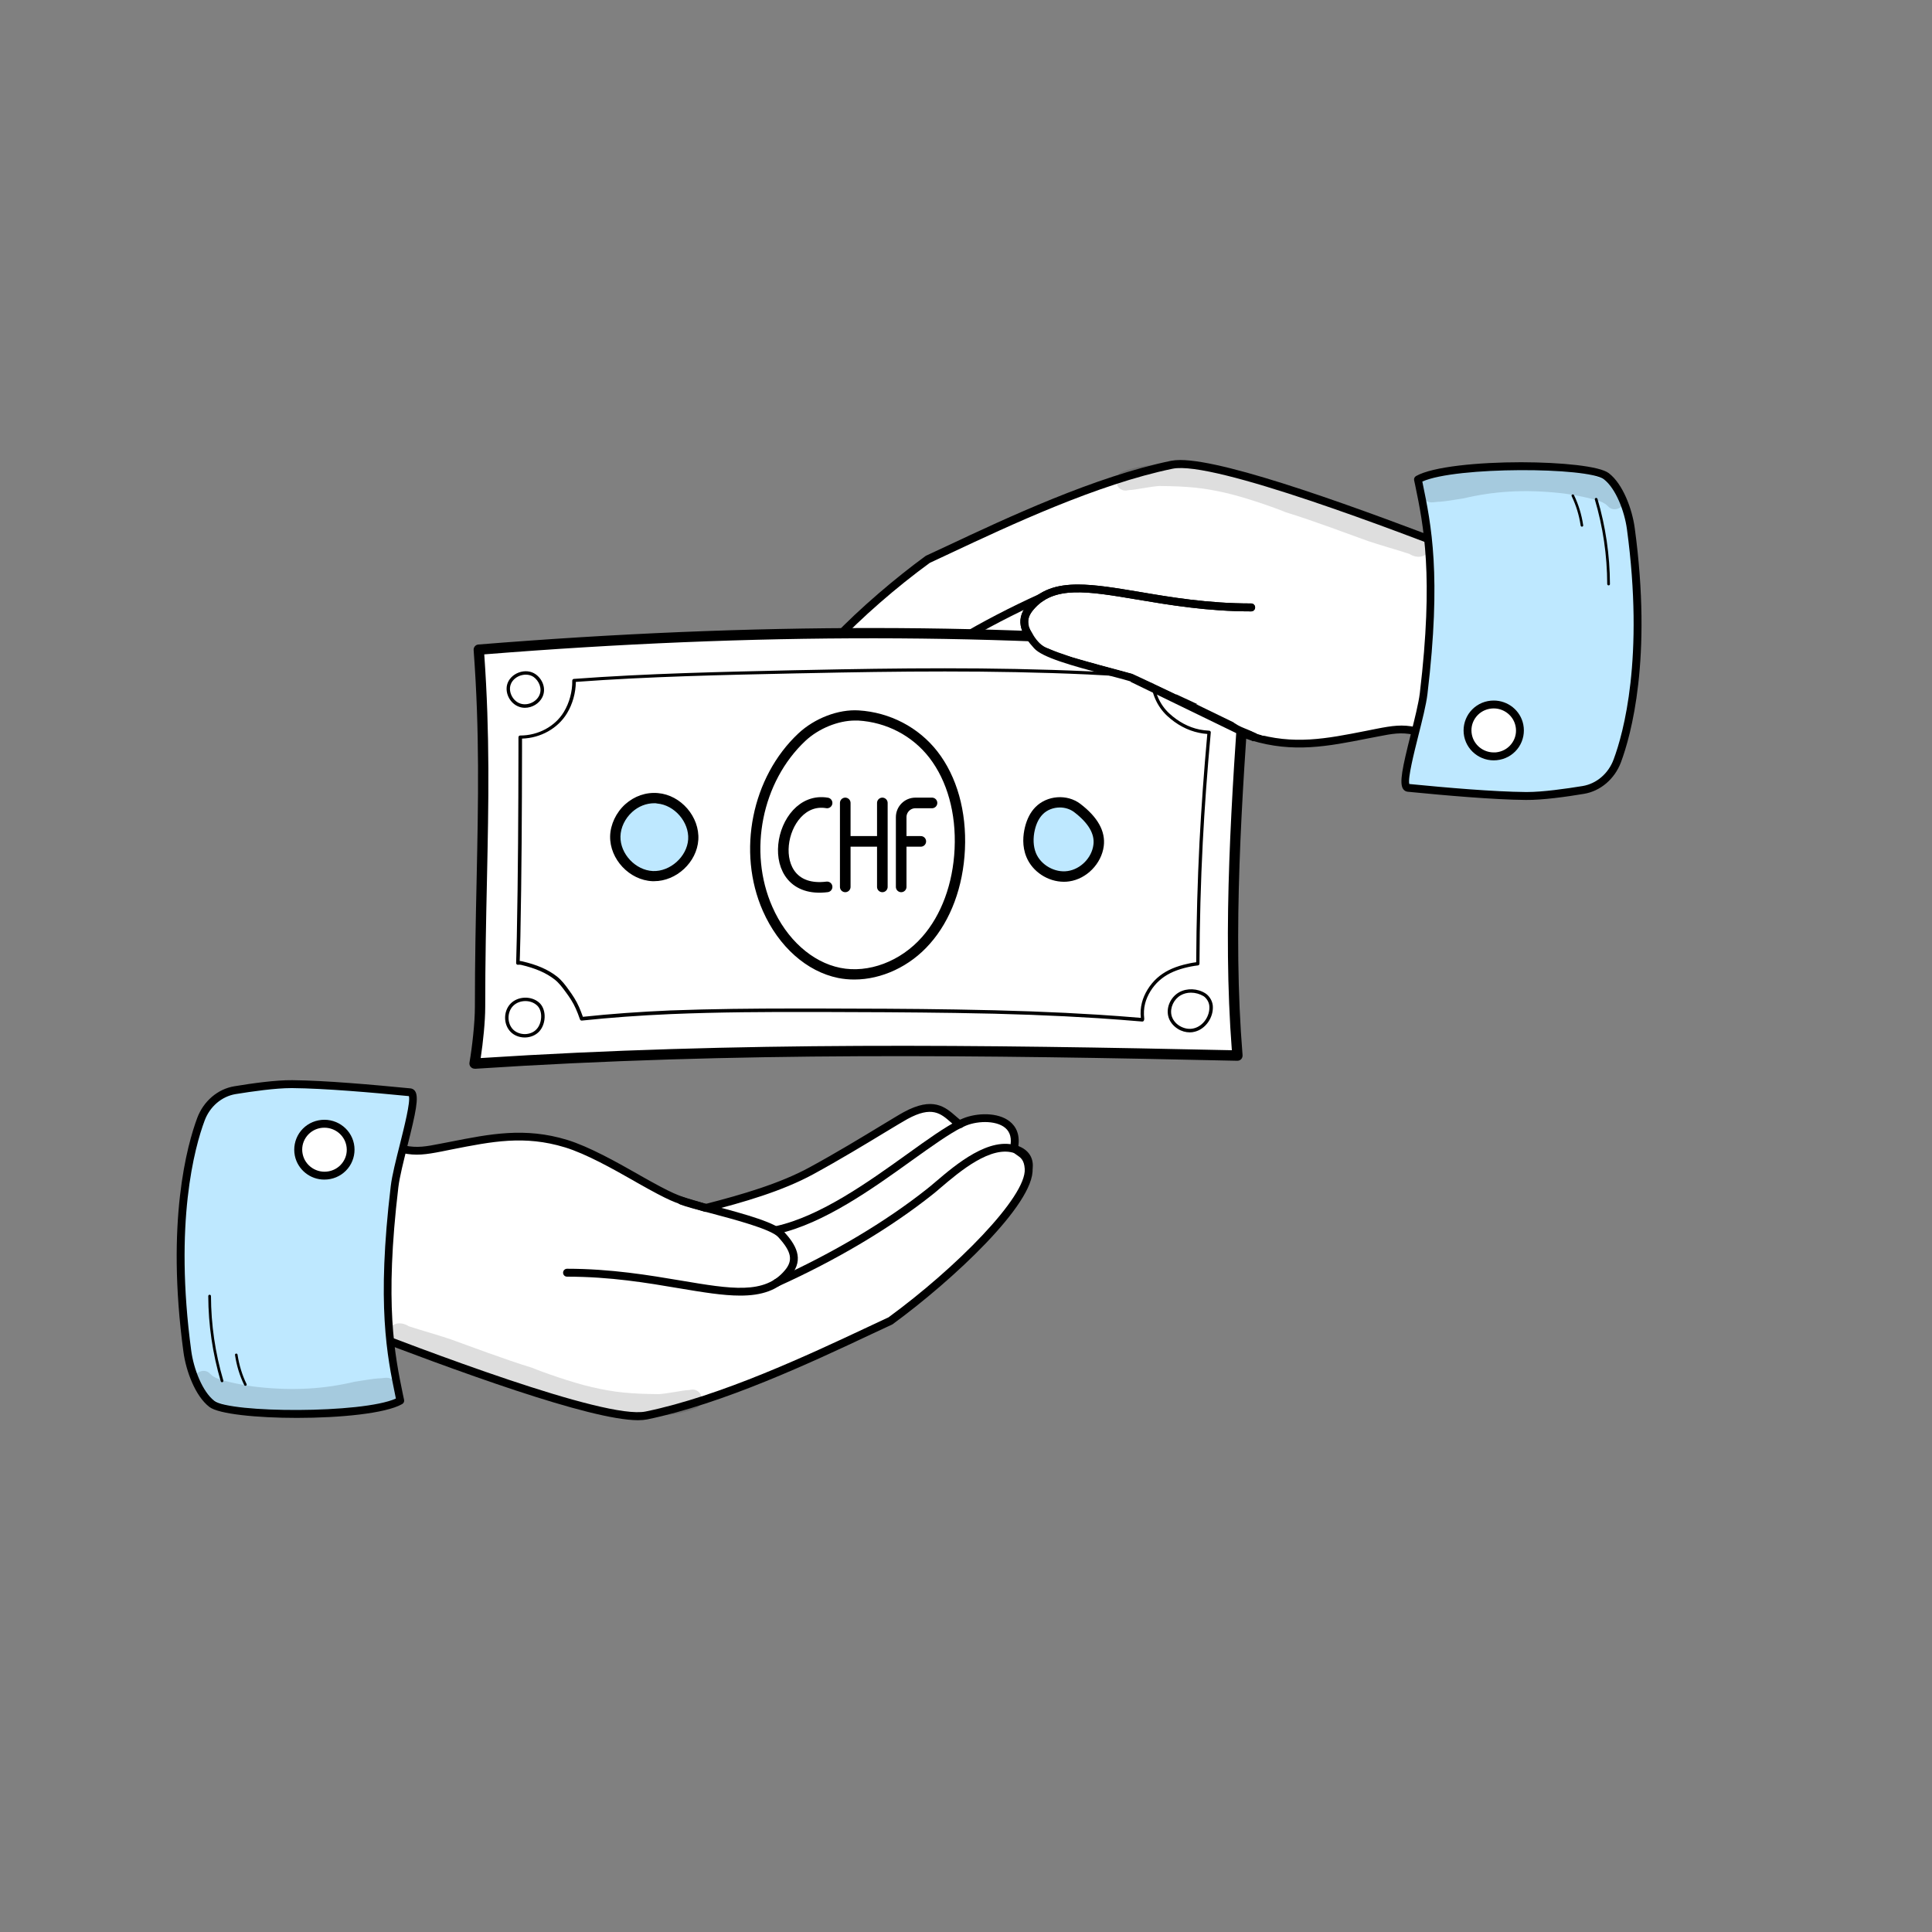 <?xml version="1.0" encoding="utf-8"?>
<!-- Generator: Adobe Illustrator 25.0.0, SVG Export Plug-In . SVG Version: 6.00 Build 0)  -->
<svg version="1.1" id="Layer_1" xmlns="http://www.w3.org/2000/svg" xmlns:xlink="http://www.w3.org/1999/xlink" x="0px" y="0px"
	 viewBox="0 0 200 200" style="enable-background:new 0 0 200 200;" xml:space="preserve">
<rect x="0" y="0" width="200" height="200" fill="#808080" stroke="none"/>
<style type="text/css">
	.st0{fill:#BEE8FF;}
	.st1{fill:#1A1A1A;}
	.st2{fill:none;stroke:#1A1A1A;stroke-width:2;stroke-miterlimit:10;}
	.st3{fill:none;stroke:#1A1A1A;stroke-width:4;stroke-miterlimit:10;}
	.st4{fill:#FFFFFF;}
	.st5{fill:#1C1C1B;}
	.st6{opacity:0.129;}
	.st7{fill:none;stroke:#000000;stroke-width:1.099;stroke-linecap:round;}
	.st8{fill:none;stroke:#000000;stroke-width:0.883;stroke-miterlimit:10;}
</style>
<g>
	<g>
		<g>
			<g>
				<path d="M107.57,58.89c-0.57,0-1.15,0.02-1.72,0.08c-1.86,0.18-3.14,0.72-3.92,1.65c-1.37,1.65-0.75,4.04,0.54,5.45
					c0.85,0.93,3.77,1.76,7.49,2.74c1.31,0.34,2.43,0.64,2.97,0.85c0.21,0.08,0.45-0.02,0.53-0.23c0.08-0.21-0.02-0.45-0.23-0.53
					c-0.58-0.23-1.73-0.53-3.06-0.88c-2.52-0.67-6.34-1.67-7.1-2.5c-1.07-1.17-1.56-3.13-0.52-4.38c0.63-0.76,1.74-1.21,3.37-1.36
					c3.44-0.33,6.92,0.47,10.29,1.24c0.65,0.15,1.3,0.3,1.96,0.44c3.95,0.86,8.53,1.51,12.58-0.18c0.21-0.09,0.31-0.33,0.22-0.53
					c-0.09-0.21-0.32-0.31-0.53-0.22c-3.84,1.61-8.27,0.97-12.1,0.14c-0.65-0.14-1.3-0.29-1.95-0.44
					C113.52,59.57,110.56,58.89,107.57,58.89z"/>
			</g>
			<g>
				<path d="M101.46,63.11c-0.03,0-0.06,0-0.09,0.01c-0.71,0.15-1.27,0.25-1.76,0.34c-2.72,0.47-2.8,0.57-7.09,5.71
					c-0.73,0.87-1.58,1.89-2.59,3.09c-2.29,2.7-5.41,3.61-6.99,2.9c-0.43-0.19-0.92-0.6-0.8-1.44c0.03-0.22-0.12-0.43-0.35-0.46
					c-0.22-0.03-0.43,0.12-0.46,0.35c-0.15,1.03,0.32,1.87,1.28,2.3c1.89,0.85,5.38-0.08,7.95-3.12c1.01-1.2,1.87-2.22,2.6-3.09
					c4.19-5.01,4.19-5.01,6.61-5.43c0.48-0.08,1.07-0.19,1.79-0.34c0.22-0.05,0.36-0.26,0.31-0.48
					C101.82,63.24,101.65,63.11,101.46,63.11z"/>
			</g>
			<g>
				<path d="M106.05,66.89c-0.07,0-0.14,0.02-0.2,0.05c-1.16,0.66-2.56,1.11-4.05,1.58c-2.56,0.81-5.47,1.73-7.69,4.02
					c-0.65,0.68-1.12,1.27-1.57,1.84c-0.93,1.17-1.73,2.19-3.88,3.52c-0.19,0.12-0.25,0.37-0.13,0.56c0.12,0.19,0.37,0.25,0.56,0.13
					c2.27-1.41,3.16-2.52,4.09-3.71c0.44-0.55,0.89-1.13,1.51-1.77c2.08-2.15,4.76-3,7.35-3.81c1.53-0.48,2.98-0.94,4.21-1.64
					c0.2-0.11,0.26-0.36,0.15-0.56C106.33,66.96,106.19,66.89,106.05,66.89z"/>
			</g>
		</g>
		<g>
			<path class="st4" d="M165.54,79.19c-4.97-0.6-8.78,1.46-13.13-0.89c-5.89-3.18-6.86-3.03-9.83-2.46
				c-4.65,0.9-8.33,1.82-12.96,0.42c-2.39-0.72-5.41-2.47-7.56-3.69c-4.3-2.43-4.03-2.03-6.89-2.97c-3.55,0.91-7.68,2.06-10.97,3.86
				c-4.24,2.31-8.49,5.03-9.74,5.71c-3.32,1.81-4.21,0.12-5.6-0.93c-1.75,1.08-6.07,1.11-5.69-2.08c0.12-0.96-1.33-0.53-1.46-2.5
				c-0.22-3.3,7.79-11,14.32-15.76c6.17-2.86,16.45-7.98,25.27-9.79c4.08-0.84,20.79,5.46,30.94,9.36c5.95,2.29,8.13-0.72,14.1,1.82
				C168.49,61.23,170.43,79.78,165.54,79.19z"/>
			<path d="M152.41,57.1c2.82,1.09,4.72,0.95,6.73,0.8c2.09-0.15,4.24-0.31,7.38,1.02c0.04,0.02,0.08,0.04,0.11,0.07
				c1.86,1.69,3.49,14.26,1.39,18.83c-0.75,1.63-1.79,1.86-2.53,1.77l0,0c-1.86-0.23-3.56-0.07-5.21,0.08
				c-2.71,0.25-5.27,0.49-8.06-1.02c-5.82-3.14-6.69-2.97-9.56-2.41c-0.35,0.07-0.7,0.14-1.04,0.2c-4.15,0.82-7.74,1.53-12.11,0.2
				c-2.29-0.7-5.16-2.32-7.26-3.51l-0.38-0.22c-3.33-1.88-3.87-2.04-5.31-2.47c-0.39-0.11-0.82-0.24-1.39-0.43
				c-3.76,0.97-7.66,2.1-10.76,3.79c-2.74,1.49-5.44,3.13-7.42,4.33c-1.05,0.63-1.87,1.14-2.32,1.38c-3.03,1.65-4.3,0.54-5.42-0.44
				c-0.14-0.12-0.27-0.24-0.41-0.35c-1.34,0.68-3.58,0.85-4.92-0.01c-0.61-0.39-1.3-1.16-1.13-2.61c0.02-0.14,0.01-0.17-0.3-0.38
				c-0.43-0.29-1.07-0.72-1.16-2.05c-0.24-3.65,8.33-11.62,14.48-16.11c0.02-0.02,0.04-0.03,0.07-0.04
				c0.69-0.32,1.43-0.67,2.21-1.03c6.08-2.86,15.27-7.17,23.15-8.79c0.27-0.05,0.58-0.08,0.94-0.08
				C127.16,47.63,140.8,52.63,152.41,57.1z M82.14,73.64c0.06,0.93,0.44,1.18,0.8,1.42c0.31,0.21,0.74,0.49,0.66,1.15
				c-0.1,0.82,0.16,1.44,0.76,1.82c1.13,0.72,3.24,0.52,4.31-0.14c0.14-0.09,0.32-0.08,0.46,0.02c0.23,0.18,0.45,0.37,0.66,0.55
				c1.05,0.92,1.96,1.72,4.49,0.34c0.43-0.24,1.25-0.73,2.29-1.36c1.98-1.2,4.7-2.85,7.45-4.35c3.21-1.75,7.21-2.91,11.06-3.89
				c0.08-0.02,0.15-0.02,0.23,0.01c0.61,0.2,1.08,0.34,1.48,0.46c1.5,0.45,2.07,0.61,5.48,2.54l0.38,0.22
				c2.06,1.17,4.89,2.77,7.1,3.44c4.18,1.27,7.5,0.61,11.71-0.22c0.34-0.07,0.69-0.14,1.05-0.21c3.19-0.62,4.26-0.65,10.1,2.5
				c2.58,1.39,4.91,1.17,7.6,0.93c1.69-0.16,3.44-0.32,5.38-0.08l0,0c0.26,0.03,1.04,0.13,1.69-1.3c2.01-4.39,0.25-16.35-1.15-17.84
				c-2.92-1.23-4.87-1.08-6.93-0.93c-2.01,0.15-4.09,0.3-7.08-0.85c-7.25-2.79-26.51-10.21-30.72-9.35
				c-7.79,1.6-16.92,5.89-22.97,8.73c-0.77,0.36-1.5,0.7-2.18,1.02C89.28,63.35,81.95,70.74,82.14,73.64z M165.55,79.19
				L165.55,79.19L165.55,79.19z"/>
		</g>
		<g>
			<path d="M111.59,60.51c-2.19,0-3.94,0.52-5.26,2.11c-1.42,1.71-0.43,3.23,0.73,4.5c0.85,0.93,3.77,1.76,7.49,2.74
				c1.31,0.34,2.43,0.64,2.97,0.85c0.21,0.08,0.45-0.02,0.53-0.23c0.08-0.21-0.02-0.45-0.23-0.53c-0.58-0.23-1.73-0.53-3.06-0.88
				c-2.52-0.67-6.34-1.67-7.1-2.5c-1.37-1.5-1.56-2.4-0.7-3.43c2.11-2.54,5.56-1.95,10.79-1.07c3.21,0.54,7.21,1.22,11.77,1.22
				c0.22,0,0.41-0.18,0.41-0.41c0-0.22-0.18-0.41-0.41-0.41c-4.5,0-8.29-0.64-11.64-1.21C115.48,60.86,113.39,60.51,111.59,60.51z"
				/>
		</g>
		<g>
			<path class="st0" d="M145.75,81.56c3.5,0.34,8.68,0.81,12.21,0.84c1.68,0.01,4.13-0.33,5.93-0.63c1.58-0.26,2.93-1.4,3.53-3.01
				c1.44-3.87,3.06-11.78,1.4-24.03c-0.23-1.73-1.1-4.32-2.54-5.43c-1.83-1.4-16.36-1.45-19.51,0.33c0.86,4.2,2.12,9.41,0.59,22.16
				C147.02,74.71,144.67,81.45,145.75,81.56z"/>
			<path d="M166.54,48.98c1.48,1.13,2.43,3.75,2.69,5.7c1.83,13.5-0.39,21.44-1.43,24.23c-0.65,1.73-2.12,2.99-3.84,3.27
				c-1.79,0.3-4.29,0.65-6,0.63c-3.42-0.03-8.34-0.47-12.24-0.85l0,0c-0.19-0.02-0.35-0.12-0.46-0.27c-0.43-0.61-0.09-2.21,0.79-5.7
				c0.39-1.56,0.8-3.18,0.93-4.24c1.45-12.18,0.38-17.36-0.48-21.52l-0.11-0.51c-0.04-0.17,0.04-0.35,0.2-0.44
				c1.72-0.98,6.45-1.43,10.89-1.43C161.65,47.86,165.59,48.25,166.54,48.98z M147.28,50.06c0.87,4.22,1.96,9.47,0.49,21.78
				c-0.13,1.11-0.55,2.75-0.95,4.34c-0.44,1.76-1.1,4.38-0.93,4.98c3.87,0.38,8.71,0.8,12.07,0.83c0.03,0,0.06,0,0.1,0
				c1.66,0,4.04-0.34,5.77-0.62c1.44-0.24,2.67-1.29,3.21-2.75c1.02-2.73,3.18-10.51,1.38-23.84c-0.25-1.85-1.15-4.21-2.38-5.16
				c-1.65-1.27-15.31-1.34-18.8,0.23L147.28,50.06z M145.8,81.15C145.79,81.15,145.79,81.15,145.8,81.15L145.8,81.15
				C145.79,81.15,145.8,81.15,145.8,81.15z"/>
		</g>
		<g>
			<path class="st4" d="M155.17,78.25c-1.47,0.29-2.9-0.65-3.2-2.11c-0.3-1.46,0.66-2.87,2.13-3.17c1.47-0.29,2.9,0.65,3.2,2.11
				C157.59,76.54,156.64,77.96,155.17,78.25z"/>
			<path d="M157.69,75c0.16,0.81,0,1.63-0.45,2.32c-0.46,0.69-1.17,1.17-1.99,1.33c0,0,0,0,0,0c-1.69,0.34-3.34-0.75-3.68-2.42
				c-0.16-0.81,0-1.63,0.45-2.32c0.46-0.69,1.17-1.17,1.99-1.33c0.21-0.04,0.41-0.06,0.62-0.06C156.09,72.52,157.39,73.53,157.69,75
				z M155.09,77.85L155.09,77.85c0.61-0.12,1.13-0.47,1.47-0.98c0.34-0.51,0.45-1.11,0.33-1.7c-0.25-1.23-1.47-2.04-2.72-1.79
				c-0.61,0.12-1.13,0.47-1.47,0.98c-0.34,0.51-0.45,1.11-0.33,1.7c0.22,1.08,1.19,1.83,2.26,1.83
				C154.78,77.9,154.94,77.88,155.09,77.85z"/>
		</g>
		<g>
			<path d="M165.23,51.54c-0.01,0-0.03,0-0.04,0.01c-0.07,0.02-0.11,0.1-0.09,0.17c0.84,2.83,1.27,5.77,1.28,8.74
				c0,0.07,0.06,0.14,0.14,0.14c0,0,0,0,0,0c0.08,0,0.14-0.06,0.14-0.14c-0.01-3-0.45-5.96-1.29-8.82
				C165.34,51.58,165.29,51.54,165.23,51.54z"/>
		</g>
		<g>
			<path d="M162.82,51.18c-0.02,0-0.04,0-0.06,0.01c-0.07,0.03-0.1,0.11-0.06,0.18c0.46,0.95,0.77,1.97,0.93,3.04
				c0.01,0.07,0.08,0.12,0.15,0.11c0.07-0.01,0.13-0.08,0.11-0.15c-0.16-1.09-0.48-2.14-0.95-3.11
				C162.92,51.2,162.87,51.18,162.82,51.18z"/>
		</g>
		<g>
			<path d="M107.82,61.43c-0.06,0-0.11,0.01-0.17,0.04c-6.06,2.74-11.58,6.02-15.96,9.5c-0.24,0.19-0.53,0.43-0.85,0.71
				c-1.96,1.67-5.25,4.46-7.69,3.56c-0.21-0.08-0.45,0.03-0.52,0.24c-0.08,0.21,0.03,0.45,0.24,0.52c2.89,1.06,6.4-1.92,8.5-3.71
				c0.32-0.27,0.6-0.51,0.83-0.69c4.33-3.44,9.79-6.69,15.79-9.4c0.21-0.09,0.3-0.33,0.2-0.54
				C108.12,61.52,107.97,61.43,107.82,61.43z"/>
		</g>
		<g>
			<path d="M107.82,66.9c-0.03,0-0.06,0-0.09,0.01c-4.8,1.07-9.84,4.68-13.89,7.59c-2.07,1.48-3.86,2.76-5.25,3.46
				c-0.2,0.1-0.28,0.34-0.18,0.55c0.1,0.2,0.35,0.28,0.55,0.18c1.45-0.72,3.26-2.02,5.36-3.53c3.99-2.86,8.95-6.42,13.59-7.45
				c0.22-0.05,0.36-0.27,0.31-0.49C108.17,67.02,108,66.9,107.82,66.9z"/>
		</g>
		<g class="st6">
			<path d="M166.47,52.42c-0.07-0.06-0.19-0.17-0.27-0.24c-0.1-0.06-0.22-0.13-0.3-0.17c-0.18-0.08-0.24-0.12,0.04,0.02
				c-0.81-0.42-3.44-0.89-4.37-0.98c-3.83-0.42-7.01-0.18-10.05,0.54c-1.36,0.22-1.86,0.3-2.47,0.35c-0.44-0.01-0.92,0.18-1.33-0.05
				c-1.16-0.45-1.04-2.33,0.16-2.64c2.42-0.56,2.99-0.46,5.27-0.73c3.15-0.34,6.35-0.39,9.49,0.16c1.95,0.28,4.22,1.14,4.66,1.78
				c0.39,0.31,0.89,0.64,0.87,1.22C168.19,52.58,167.06,53.07,166.47,52.42z"/>
		</g>
		<g>
			<g class="st6">
				<path d="M116.94,50.74c-0.01,0-0.02,0-0.03,0C116.92,50.74,116.93,50.74,116.94,50.74C116.94,50.74,116.94,50.74,116.94,50.74z"
					/>
			</g>
			<g class="st6">
				<path d="M146.53,55.06c-0.02,0-0.03,0-0.05-0.01c0-0.03-0.55-0.19-0.74-0.27c-2.27-0.88-4.57-1.64-6.89-2.37
					c-1.88-0.63-4.72-1.67-5.67-1.86c-3.23-1.02-6.46-2.14-9.84-2.41c0.1,0.01,0.2,0.03,0.29,0.04c-1.18-0.2-2.38-0.19-3.57-0.11
					c-1.3,0.05-2.57,0.29-3.8,0.74c-0.8,0.2-0.95,1.43-0.23,1.84c0.22,0.14,0.49,0.17,0.74,0.1c0.06-0.01,0.11-0.02,0.14-0.02
					c-0.03,0-0.07,0.01-0.13,0.02c0.05,0,0.1-0.01,0.15-0.02c0,0,0,0,0.01,0c0.06-0.01,0.08-0.01,0.01,0
					c0.48-0.01,2.24-0.38,3.08-0.42c2.85,0.03,4.54,0.17,6.92,0.73c2,0.45,5.25,1.6,6.18,2c2.89,0.88,6.61,2.3,8.49,2.97
					c1.41,0.47,2.84,0.86,4.25,1.32c0.01,0,0.02,0.01,0.02,0.01c0.01,0,0.02,0.01,0.03,0.01c0.63,0.42,1.59,0.43,1.99-0.32
					C148.44,55.94,147.56,55.07,146.53,55.06z"/>
			</g>
		</g>
	</g>
	<g id="Group_287_1_" transform="translate(5.52 6.935)">
		<path id="Path_402_1_" d="M47.91,103.25c-0.17,0-0.31-0.13-0.31-0.3l-0.21-5.47c-0.01-0.17,0.13-0.32,0.3-0.32
			c0.17-0.01,0.32,0.13,0.32,0.3l0.21,5.47c0.01,0.17-0.13,0.32-0.3,0.32c0,0,0,0,0,0H47.91z"/>
	</g>
	<g id="Group_290_1_" transform="translate(8.054 6.876)">
		<path id="Path_405_1_" d="M50.81,101.02c-0.16,0-0.3-0.12-0.31-0.28l-0.32-3.31c-0.02-0.17,0.11-0.32,0.28-0.34
			c0.17-0.01,0.32,0.11,0.34,0.28l0.32,3.31c0.02,0.17-0.11,0.32-0.28,0.34H50.81z"/>
	</g>
	<g>
		<path class="st4" d="M128.1,109.27c-26.78-0.59-52.23-0.93-78.97,0.83c0.28-1.64,0.56-4.18,0.56-5.85
			c0-14.46,0.82-24.18-0.14-36.99c26.33-2.13,52.77-2.44,79.54,0.08C128.14,80.99,126.99,95.69,128.1,109.27z"/>
		<path d="M49.13,110.63c-0.15,0-0.29-0.06-0.4-0.18c-0.11-0.12-0.16-0.29-0.13-0.45c0.28-1.63,0.56-4.13,0.56-5.76
			c0-4.83,0.09-9.07,0.18-13.18c0.17-8.19,0.32-15.25-0.31-23.77c-0.02-0.29,0.2-0.55,0.49-0.57c28.48-2.3,54.53-2.28,79.64,0.08
			c0.29,0.03,0.5,0.28,0.48,0.57l-0.15,2.08c-0.94,13.24-1.91,26.93-0.86,39.78c0.01,0.15-0.04,0.3-0.14,0.41
			c-0.1,0.11-0.25,0.17-0.4,0.17c-26.17-0.58-51.9-0.95-78.92,0.83C49.15,110.63,49.14,110.63,49.13,110.63z M50.13,67.74
			c0.59,8.33,0.45,15.3,0.28,23.35c-0.09,4.1-0.18,8.34-0.18,13.16c0,1.48-0.22,3.64-0.47,5.28c26.62-1.72,51.98-1.37,77.76-0.81
			c-0.98-12.76-0.02-26.27,0.9-39.35l0.11-1.56C103.8,65.52,78.14,65.5,50.13,67.74z"/>
	</g>
	<g>
		<path class="st4" d="M118.37,103.85c0.23-0.92,0.82-1.84,1.53-2.47c0.77-0.68,1.67-1.07,2.65-1.33c0.46-0.12,0.95-0.22,1.44-0.27
			c0.02-4.19,0.13-8.38,0.35-12.56c0.2-3.8,0.48-7.6,0.83-11.39c-0.34-0.02-0.68-0.06-1.01-0.12c-1.21-0.25-2.32-0.88-3.22-1.72
			c-1.09-1.02-1.63-2.46-1.66-3.92c-2.22-0.17-4.44-0.3-6.66-0.4c-9.72-0.45-19.45-0.34-29.17-0.13
			c-8.02,0.17-16.03,0.32-24.02,0.92c0.02,1.18-0.33,2.4-0.9,3.34c-0.98,1.61-2.82,2.52-4.68,2.53c0,0.5,0,1.01,0,1.51
			c-0.01,6.39-0.04,12.77-0.17,19.16c-0.02,0.91-0.05,1.81-0.07,2.72c0.11-0.02,0.23-0.02,0.36,0.01c1.28,0.29,2.53,0.73,3.56,1.55
			c0.49,0.38,0.87,0.9,1.23,1.4c0.38,0.52,0.74,1.09,1.01,1.68c0.16,0.37,0.31,0.76,0.44,1.14c3.05-0.32,6.12-0.54,9.19-0.67
			c4.9-0.21,9.82-0.23,14.73-0.22c4.93,0.01,9.85,0.02,14.78,0.1c4.92,0.08,9.83,0.23,14.74,0.54c1.54,0.1,3.08,0.22,4.61,0.35
			c0.01-0.03,0.02-0.07,0.03-0.1C118.21,104.94,118.24,104.39,118.37,103.85z"/>
		<path d="M118.26,105.75c0,0-0.01,0-0.02,0c-1.58-0.14-3.13-0.25-4.61-0.35c-4.42-0.28-9.1-0.46-14.73-0.54
			c-4.73-0.07-9.54-0.09-14.19-0.1l-0.58,0c-4.7-0.01-9.74,0.01-14.72,0.22c-3.24,0.14-6.24,0.36-9.18,0.67
			c-0.08,0.01-0.16-0.04-0.19-0.12c-0.15-0.43-0.29-0.8-0.44-1.13c-0.27-0.62-0.67-1.21-0.99-1.64c-0.37-0.51-0.74-1.01-1.19-1.36
			c-0.88-0.69-1.99-1.17-3.49-1.52c-0.1-0.02-0.2-0.02-0.29-0.01c-0.05,0.01-0.11,0-0.15-0.04c-0.04-0.03-0.06-0.09-0.06-0.14
			l0.02-0.73c0.02-0.66,0.04-1.32,0.05-1.98c0.13-6.48,0.16-13.03,0.17-19.15c0-0.43,0-0.86,0-1.28l0-0.23
			c0-0.05,0.02-0.09,0.05-0.13c0.03-0.03,0.08-0.05,0.13-0.05c1.87,0,3.61-0.94,4.52-2.44c0.57-0.94,0.89-2.12,0.87-3.24
			c0-0.09,0.07-0.17,0.16-0.18c7.63-0.57,15.41-0.73,22.93-0.9l1.1-0.02c9.32-0.2,19.3-0.32,29.18,0.13
			c2.41,0.11,4.59,0.24,6.67,0.4c0.09,0.01,0.16,0.08,0.16,0.17c0.02,1.51,0.59,2.86,1.6,3.79c0.93,0.86,2.01,1.44,3.14,1.67
			c0.31,0.06,0.64,0.1,0.99,0.12c0.05,0,0.09,0.02,0.13,0.06c0.03,0.04,0.05,0.08,0.04,0.13c-0.37,4.02-0.64,7.74-0.83,11.38
			c-0.21,4.04-0.32,8.27-0.34,12.55c0,0.09-0.07,0.17-0.16,0.18c-0.45,0.05-0.92,0.14-1.42,0.27c-1.09,0.29-1.91,0.7-2.58,1.3
			c-0.7,0.62-1.25,1.51-1.47,2.38l0,0c-0.13,0.5-0.15,1.02-0.09,1.55c0,0.02,0,0.04,0,0.06l-0.02,0.1
			C118.41,105.69,118.34,105.75,118.26,105.75z M82.15,104.4c0.67,0,1.33,0,1.98,0l0.58,0c4.65,0.01,9.46,0.02,14.2,0.1
			c5.63,0.09,10.32,0.26,14.75,0.54c1.43,0.09,2.92,0.2,4.44,0.33c-0.06-0.54-0.02-1.07,0.11-1.57l0,0
			c0.23-0.93,0.83-1.89,1.58-2.56c0.71-0.63,1.58-1.07,2.73-1.37c0.46-0.12,0.9-0.21,1.31-0.26c0.02-4.24,0.14-8.41,0.34-12.41
			c0.19-3.59,0.45-7.26,0.81-11.22c-0.3-0.02-0.58-0.06-0.85-0.12c-1.19-0.24-2.33-0.85-3.31-1.76c-1.04-0.97-1.65-2.35-1.71-3.89
			c-2.02-0.15-4.15-0.28-6.5-0.39c-9.87-0.45-19.84-0.33-29.16-0.13l-1.1,0.02c-7.46,0.16-15.18,0.32-22.74,0.88
			c-0.01,1.13-0.34,2.31-0.92,3.26c-0.95,1.56-2.72,2.55-4.65,2.61l0,0.05c0,0.43,0,0.86,0,1.29c-0.01,6.12-0.04,12.68-0.17,19.16
			c-0.01,0.66-0.03,1.32-0.05,1.98l-0.02,0.54c0.07,0,0.15,0.01,0.22,0.03c1.56,0.35,2.72,0.86,3.64,1.58
			c0.49,0.39,0.88,0.9,1.26,1.44c0.33,0.45,0.74,1.06,1.02,1.71c0.13,0.31,0.27,0.64,0.4,1.02c2.9-0.31,5.87-0.52,9.06-0.66
			C73.69,104.44,78.02,104.4,82.15,104.4z"/>
	</g>
	<g>
		<path class="st4" d="M88.86,74.07c-2.02-0.12-4.34,0.83-5.84,2.24c-4.64,4.35-6.15,11.89-3.56,17.78
			c1.41,3.19,4.08,5.96,7.41,6.63c3.27,0.66,6.74-0.82,8.98-3.37c2.24-2.54,3.33-6.01,3.49-9.45c0.16-3.47-0.63-7.08-2.74-9.79
			C94.52,75.41,91.52,74.23,88.86,74.07z"/>
		<path d="M88.44,101.4c-0.56,0-1.12-0.05-1.67-0.16c-3.26-0.66-6.17-3.25-7.8-6.94c-2.7-6.13-1.15-13.86,3.68-18.38
			c1.68-1.57,4.13-2.51,6.24-2.38c3.23,0.2,6.2,1.75,8.15,4.25c2.02,2.6,3.03,6.2,2.85,10.14c-0.18,3.85-1.46,7.32-3.63,9.77
			C94.2,100.05,91.26,101.4,88.44,101.4z M88.51,74.59c-1.74,0-3.76,0.82-5.13,2.1c-4.51,4.23-5.96,11.45-3.43,17.18
			c1.48,3.37,4.11,5.73,7.03,6.32c2.92,0.59,6.25-0.66,8.48-3.2c2-2.27,3.19-5.51,3.36-9.12c0.17-3.68-0.76-7.03-2.62-9.44
			c-1.76-2.27-4.44-3.67-7.37-3.84l0,0C88.73,74.59,88.62,74.59,88.51,74.59z"/>
	</g>
	<g>
		<path class="st0" d="M68.07,82.63c2.08,0.17,3.82,2.2,3.69,4.28c-0.13,2.08-2.11,3.87-4.2,3.78c-2.08-0.09-3.91-2.03-3.87-4.12
			C63.73,84.48,65.65,82.42,68.07,82.63z"/>
		<path d="M67.71,91.22c-0.06,0-0.11,0-0.17,0c-2.38-0.1-4.43-2.28-4.38-4.66c0.03-1.2,0.61-2.44,1.56-3.3
			c0.95-0.85,2.15-1.27,3.39-1.16l0,0c2.38,0.2,4.33,2.46,4.18,4.84C72.14,89.26,70.02,91.22,67.71,91.22z M67.74,83.15
			c-0.84,0-1.65,0.32-2.3,0.91c-0.74,0.67-1.19,1.61-1.21,2.53c-0.04,1.8,1.56,3.5,3.36,3.58c1.79,0.07,3.53-1.49,3.65-3.28
			c0.11-1.79-1.42-3.56-3.21-3.71l0,0C67.93,83.15,67.83,83.15,67.74,83.15z"/>
	</g>
	<path class="st0" d="M111.5,83.64c-1.15-0.87-2.94-0.74-3.94,0.29c-0.49,0.5-0.78,1.16-0.95,1.84c-0.22,0.91-0.22,1.89,0.14,2.75
		c0.61,1.47,2.29,2.41,3.86,2.18c1.58-0.23,2.91-1.6,3.12-3.18C113.93,85.95,112.8,84.63,111.5,83.64z"/>
	<path d="M110.13,91.28c-1.64,0-3.24-1.03-3.87-2.55c-0.48-1.15-0.35-2.31-0.16-3.09c0.21-0.86,0.57-1.56,1.08-2.08
		c1.2-1.23,3.28-1.39,4.65-0.35l0,0c1.81,1.38,2.63,2.85,2.43,4.39c-0.24,1.81-1.77,3.38-3.57,3.64
		C110.5,91.27,110.31,91.28,110.13,91.28z M109.72,83.59c-0.66,0-1.32,0.24-1.78,0.71c-0.38,0.39-0.65,0.92-0.81,1.59
		c-0.21,0.87-0.17,1.73,0.11,2.42c0.51,1.24,1.96,2.06,3.29,1.86c1.34-0.2,2.49-1.37,2.66-2.72c0.15-1.13-0.53-2.27-2.02-3.4l0,0
		C110.76,83.75,110.24,83.59,109.72,83.59z"/>
	<g>
		<path d="M54.34,73.27c-0.2,0-0.4-0.03-0.59-0.1c-0.91-0.31-1.48-1.35-1.26-2.27c0.14-0.57,0.59-1.05,1.21-1.28
			c0.62-0.23,1.27-0.16,1.75,0.18l0,0c0.68,0.48,1.13,1.45,0.7,2.36C55.82,72.84,55.08,73.27,54.34,73.27z M54.43,69.84
			c-0.2,0-0.41,0.04-0.61,0.11c-0.51,0.19-0.88,0.58-0.99,1.03c-0.18,0.74,0.3,1.61,1.03,1.85c0.73,0.25,1.63-0.14,1.96-0.83
			c0.35-0.73-0.04-1.53-0.58-1.92C55.01,69.92,54.73,69.84,54.43,69.84z"/>
	</g>
	<g>
		<path d="M54.32,107.4c-0.56,0-1.09-0.21-1.45-0.57c-0.77-0.77-0.78-2.15-0.01-2.94c0.75-0.77,2.13-0.82,2.94-0.11l0,0
			c0.35,0.3,0.55,0.78,0.58,1.33c0.03,0.64-0.19,1.28-0.58,1.69c-0.36,0.37-0.88,0.59-1.45,0.6C54.34,107.4,54.33,107.4,54.32,107.4
			z M54.39,103.63c-0.48,0-0.95,0.17-1.28,0.51c-0.63,0.64-0.62,1.81,0.01,2.44c0.3,0.3,0.75,0.47,1.22,0.47
			c0.47-0.01,0.9-0.18,1.19-0.49c0.33-0.34,0.51-0.89,0.49-1.43c-0.02-0.46-0.18-0.84-0.46-1.08l0,0
			C55.24,103.77,54.82,103.63,54.39,103.63z"/>
	</g>
	<g>
		<path d="M123.83,72.9c-0.74,0-1.5-0.33-2-0.94c-0.38-0.46-0.54-0.98-0.42-1.44c0.11-0.43,0.44-0.76,0.69-1
			c0.29-0.28,0.65-0.63,1.09-0.82c0.87-0.38,2-0.04,2.52,0.76c0.31,0.47,0.4,1.1,0.25,1.73c-0.15,0.62-0.51,1.15-1,1.43
			C124.61,72.81,124.23,72.9,123.83,72.9z M123.96,68.89c-0.22,0-0.43,0.04-0.63,0.13c-0.36,0.16-0.64,0.42-0.98,0.75
			c-0.28,0.27-0.52,0.52-0.59,0.83c-0.12,0.49,0.21,0.95,0.35,1.13c0.65,0.79,1.85,1.04,2.67,0.57c0.4-0.23,0.71-0.67,0.83-1.2
			c0.13-0.53,0.05-1.06-0.2-1.45l0,0C125.1,69.17,124.53,68.89,123.96,68.89z"/>
	</g>
	<g>
		<path d="M123.17,106.87c-0.42,0-0.86-0.12-1.24-0.36c-0.51-0.32-0.88-0.8-1-1.34c-0.21-0.93,0.27-1.96,1.13-2.45
			c0.81-0.45,1.9-0.41,2.72,0.11l0,0c0.35,0.22,0.72,0.71,0.77,1.29c0.09,1.19-0.74,2.4-1.86,2.68
			C123.52,106.85,123.34,106.87,123.17,106.87z M123.29,102.76c-0.38,0-0.75,0.09-1.06,0.27c-0.72,0.41-1.13,1.29-0.96,2.06
			c0.1,0.44,0.41,0.85,0.84,1.11c0.46,0.28,1.01,0.38,1.49,0.25c0.96-0.24,1.67-1.28,1.59-2.31c-0.04-0.46-0.33-0.84-0.6-1.02
			C124.2,102.89,123.74,102.76,123.29,102.76z"/>
	</g>
	<path class="st7" d="M85.62,83.12c-5.07-0.87-6.95,9.56,0,8.69 M87.5,83.12v3.98 M87.5,91.81V87.1 M91.34,83.12v3.98 M91.34,91.81
		V87.1 M87.5,87.1h3.83 M93.29,91.81V87.1 M96.48,83.12h-1.72c-0.81,0-1.47,0.66-1.47,1.47v2.52 M93.29,87.1h2.03"/>
	<g>
		<g>
			<g>
				<path d="M80.64,135.74c0.57,0,1.15-0.02,1.72-0.08c1.86-0.18,3.14-0.72,3.92-1.65c1.37-1.65,0.75-4.04-0.54-5.45
					c-0.85-0.93-3.77-1.76-7.49-2.74c-1.31-0.34-2.43-0.64-2.97-0.85c-0.21-0.08-0.45,0.02-0.53,0.23
					c-0.08,0.21,0.02,0.45,0.23,0.53c0.58,0.23,1.73,0.53,3.06,0.88c2.52,0.67,6.34,1.67,7.1,2.5c1.07,1.17,1.56,3.13,0.52,4.38
					c-0.63,0.76-1.74,1.21-3.37,1.36c-3.44,0.33-6.92-0.47-10.29-1.24c-0.65-0.15-1.3-0.3-1.96-0.44
					c-3.95-0.86-8.53-1.51-12.58,0.18c-0.21,0.09-0.31,0.33-0.22,0.53c0.09,0.21,0.32,0.31,0.53,0.22c3.84-1.61,8.27-0.97,12.1-0.14
					c0.65,0.14,1.3,0.29,1.95,0.44C74.7,135.07,77.66,135.74,80.64,135.74z"/>
			</g>
			<g>
				<path d="M86.76,131.52c0.03,0,0.06,0,0.09-0.01c0.71-0.15,1.27-0.25,1.76-0.34c2.72-0.47,2.8-0.57,7.09-5.71
					c0.73-0.87,1.58-1.89,2.59-3.09c2.29-2.7,5.41-3.61,6.99-2.9c0.43,0.19,0.92,0.6,0.8,1.44c-0.03,0.22,0.12,0.43,0.35,0.46
					c0.22,0.03,0.43-0.12,0.46-0.35c0.15-1.03-0.32-1.87-1.28-2.3c-1.89-0.85-5.38,0.08-7.95,3.12c-1.01,1.2-1.87,2.22-2.6,3.09
					c-4.19,5.01-4.19,5.01-6.61,5.43c-0.48,0.08-1.07,0.19-1.79,0.34c-0.22,0.05-0.36,0.26-0.31,0.48
					C86.4,131.39,86.57,131.52,86.76,131.52z"/>
			</g>
			<g>
				<path d="M82.17,127.74c0.07,0,0.14-0.02,0.2-0.05c1.16-0.66,2.56-1.11,4.05-1.58c2.56-0.81,5.47-1.73,7.69-4.02
					c0.65-0.68,1.12-1.27,1.57-1.84c0.93-1.17,1.73-2.19,3.88-3.52c0.19-0.12,0.25-0.37,0.13-0.56c-0.12-0.19-0.37-0.25-0.56-0.13
					c-2.27,1.41-3.16,2.52-4.09,3.71c-0.44,0.55-0.89,1.13-1.51,1.77c-2.08,2.15-4.76,3-7.35,3.81c-1.53,0.48-2.98,0.94-4.21,1.64
					c-0.2,0.11-0.26,0.36-0.15,0.56C81.89,127.67,82.02,127.74,82.17,127.74z"/>
			</g>
		</g>
		<g>
			<path class="st4" d="M22.67,115.44c4.97,0.6,8.78-1.46,13.13,0.89c5.89,3.18,6.86,3.03,9.83,2.46c4.65-0.9,8.33-1.82,12.96-0.42
				c2.39,0.72,5.41,2.47,7.56,3.69c4.3,2.43,4.03,2.03,6.89,2.97c3.55-0.91,7.68-2.06,10.97-3.86c4.24-2.31,8.49-5.03,9.74-5.71
				c3.32-1.81,4.21-0.12,5.6,0.93c1.75-1.08,6.07-1.11,5.69,2.08c-0.12,0.96,1.33,0.53,1.46,2.5c0.22,3.3-7.79,11-14.32,15.76
				c-6.17,2.86-16.45,7.98-25.27,9.79c-4.08,0.84-20.79-5.46-30.94-9.36c-5.95-2.29-8.13,0.72-14.1-1.82
				C19.72,133.4,17.79,114.85,22.67,115.44z"/>
			<path d="M35.81,137.54c-2.82-1.09-4.72-0.95-6.73-0.8c-2.09,0.15-4.24,0.31-7.38-1.02c-0.04-0.02-0.08-0.04-0.11-0.07
				c-1.86-1.69-3.49-14.26-1.39-18.83c0.75-1.63,1.79-1.86,2.53-1.77l0,0c1.86,0.23,3.56,0.07,5.21-0.08
				c2.71-0.25,5.27-0.49,8.06,1.02c5.82,3.14,6.69,2.97,9.56,2.41c0.35-0.07,0.7-0.14,1.04-0.2c4.15-0.82,7.74-1.53,12.11-0.2
				c2.29,0.7,5.16,2.32,7.26,3.51l0.38,0.22c3.33,1.88,3.87,2.04,5.31,2.47c0.39,0.11,0.82,0.24,1.39,0.43
				c3.76-0.97,7.66-2.1,10.76-3.79c2.74-1.49,5.44-3.13,7.42-4.33c1.05-0.63,1.87-1.14,2.32-1.38c3.03-1.65,4.3-0.54,5.42,0.44
				c0.14,0.12,0.27,0.24,0.41,0.35c1.34-0.68,3.58-0.85,4.92,0.01c0.61,0.39,1.3,1.16,1.13,2.61c-0.02,0.14-0.01,0.17,0.3,0.38
				c0.43,0.29,1.07,0.72,1.16,2.05c0.24,3.65-8.33,11.62-14.48,16.11c-0.02,0.02-0.04,0.03-0.07,0.04
				c-0.69,0.32-1.43,0.67-2.21,1.03c-6.08,2.86-15.27,7.17-23.15,8.79c-0.27,0.05-0.58,0.08-0.94,0.08
				C61.06,147,47.41,142,35.81,137.54z M106.08,121c-0.06-0.93-0.44-1.18-0.8-1.42c-0.31-0.21-0.74-0.49-0.66-1.15
				c0.1-0.82-0.16-1.44-0.76-1.82c-1.13-0.72-3.24-0.52-4.31,0.14c-0.14,0.09-0.32,0.08-0.46-0.02c-0.23-0.18-0.45-0.37-0.66-0.55
				c-1.05-0.92-1.96-1.72-4.49-0.34c-0.43,0.24-1.25,0.73-2.29,1.36c-1.98,1.2-4.7,2.85-7.45,4.35c-3.21,1.75-7.21,2.91-11.06,3.89
				c-0.08,0.02-0.15,0.02-0.23-0.01c-0.61-0.2-1.08-0.34-1.48-0.46c-1.5-0.45-2.07-0.61-5.48-2.54l-0.38-0.22
				c-2.06-1.17-4.89-2.77-7.1-3.44c-4.18-1.27-7.5-0.61-11.71,0.22c-0.34,0.07-0.69,0.14-1.04,0.21c-3.19,0.62-4.26,0.65-10.1-2.5
				c-2.58-1.39-4.91-1.17-7.6-0.93c-1.69,0.16-3.44,0.32-5.38,0.08l0,0c-0.26-0.03-1.04-0.13-1.69,1.3
				c-2.01,4.39-0.25,16.35,1.15,17.84c2.92,1.23,4.87,1.08,6.93,0.93c2.01-0.15,4.09-0.3,7.08,0.85
				c7.25,2.79,26.51,10.21,30.72,9.35c7.79-1.6,16.92-5.89,22.97-8.73c0.77-0.36,1.5-0.7,2.18-1.02
				C98.94,131.28,106.27,123.89,106.08,121z M22.67,115.44L22.67,115.44L22.67,115.44z"/>
		</g>
		<g>
			<path d="M76.63,134.12c2.19,0,3.94-0.52,5.26-2.11c1.42-1.71,0.43-3.23-0.73-4.5c-0.85-0.93-3.77-1.76-7.49-2.74
				c-1.31-0.34-2.43-0.64-2.97-0.85c-0.21-0.08-0.45,0.02-0.53,0.23c-0.08,0.21,0.02,0.45,0.23,0.53c0.58,0.23,1.73,0.53,3.06,0.88
				c2.52,0.67,6.34,1.67,7.1,2.5c1.37,1.5,1.56,2.4,0.7,3.43c-2.11,2.54-5.56,1.95-10.79,1.07c-3.21-0.54-7.21-1.22-11.77-1.22
				c-0.22,0-0.41,0.18-0.41,0.41s0.18,0.41,0.41,0.41c4.5,0,8.29,0.64,11.64,1.21C72.74,133.77,74.83,134.12,76.63,134.12z"/>
		</g>
		<g>
			<path class="st0" d="M42.46,113.07c-3.5-0.34-8.68-0.81-12.21-0.84c-1.68-0.01-4.13,0.33-5.93,0.63
				c-1.58,0.26-2.93,1.4-3.53,3.01c-1.44,3.87-3.06,11.78-1.4,24.03c0.23,1.73,1.1,4.32,2.54,5.43c1.83,1.4,16.36,1.45,19.51-0.33
				c-0.86-4.2-2.12-9.41-0.59-22.16C41.19,119.92,43.55,113.18,42.46,113.07z"/>
			<path d="M21.68,145.65c-1.48-1.13-2.43-3.75-2.69-5.7c-1.83-13.5,0.39-21.44,1.43-24.23c0.65-1.73,2.12-2.99,3.84-3.27
				c1.79-0.3,4.29-0.65,6-0.63c3.42,0.03,8.34,0.47,12.24,0.85l0,0c0.19,0.02,0.35,0.12,0.46,0.27c0.43,0.61,0.09,2.21-0.79,5.7
				c-0.39,1.56-0.8,3.18-0.93,4.24c-1.45,12.18-0.38,17.36,0.48,21.52l0.11,0.51c0.04,0.17-0.04,0.35-0.2,0.44
				c-1.72,0.98-6.45,1.43-10.89,1.43C26.56,146.78,22.63,146.38,21.68,145.65z M40.94,144.57c-0.87-4.22-1.96-9.47-0.49-21.78
				c0.13-1.11,0.55-2.75,0.95-4.34c0.44-1.76,1.1-4.38,0.93-4.98c-3.87-0.38-8.71-0.8-12.07-0.83c-0.03,0-0.06,0-0.1,0
				c-1.66,0-4.04,0.34-5.77,0.62c-1.44,0.24-2.67,1.29-3.21,2.75c-1.02,2.73-3.18,10.51-1.38,23.84c0.25,1.85,1.15,4.21,2.38,5.16
				c1.65,1.27,15.31,1.34,18.8-0.23L40.94,144.57z M42.42,113.48C42.42,113.48,42.42,113.48,42.42,113.48L42.42,113.48
				C42.42,113.48,42.42,113.48,42.42,113.48z"/>
		</g>
		<g>
			<path class="st4" d="M33.05,116.38c1.47-0.29,2.9,0.65,3.2,2.11c0.3,1.46-0.66,2.87-2.13,3.17c-1.47,0.29-2.9-0.65-3.2-2.11
				C30.63,118.09,31.58,116.68,33.05,116.38z"/>
			<path d="M30.52,119.63c-0.16-0.81,0-1.63,0.45-2.32c0.46-0.69,1.17-1.17,1.99-1.33c0,0,0,0,0,0c1.69-0.34,3.34,0.75,3.68,2.42
				c0.16,0.81,0,1.63-0.45,2.32c-0.46,0.69-1.17,1.17-1.99,1.33c-0.21,0.04-0.41,0.06-0.62,0.06
				C32.13,122.12,30.82,121.1,30.52,119.63z M33.13,116.78L33.13,116.78c-0.61,0.12-1.13,0.47-1.47,0.98
				c-0.34,0.51-0.45,1.11-0.33,1.7c0.25,1.23,1.47,2.04,2.72,1.79c0.61-0.12,1.13-0.47,1.47-0.98c0.34-0.51,0.45-1.11,0.33-1.7
				c-0.22-1.08-1.19-1.83-2.26-1.83C33.43,116.74,33.28,116.75,33.13,116.78z"/>
		</g>
		<g>
			<path d="M22.99,143.09c0.01,0,0.03,0,0.04-0.01c0.07-0.02,0.11-0.1,0.09-0.17c-0.84-2.83-1.27-5.77-1.28-8.74
				c0-0.07-0.06-0.14-0.14-0.14c0,0,0,0,0,0c-0.08,0-0.14,0.06-0.14,0.14c0.01,3,0.45,5.96,1.29,8.82
				C22.88,143.06,22.93,143.09,22.99,143.09z"/>
		</g>
		<g>
			<path d="M25.4,143.46c0.02,0,0.04,0,0.06-0.01c0.07-0.03,0.1-0.11,0.06-0.18c-0.46-0.95-0.77-1.97-0.93-3.04
				c-0.01-0.07-0.08-0.12-0.15-0.11c-0.07,0.01-0.13,0.08-0.11,0.15c0.16,1.09,0.48,2.14,0.95,3.11
				C25.3,143.43,25.35,143.46,25.4,143.46z"/>
		</g>
		<g>
			<path d="M80.4,133.2c0.06,0,0.11-0.01,0.17-0.04c6.06-2.74,11.58-6.02,15.96-9.5c0.24-0.19,0.53-0.43,0.85-0.71
				c1.96-1.67,5.25-4.46,7.69-3.56c0.21,0.08,0.45-0.03,0.52-0.24c0.08-0.21-0.03-0.45-0.24-0.52c-2.89-1.06-6.4,1.92-8.5,3.71
				c-0.32,0.27-0.6,0.51-0.83,0.69c-4.33,3.44-9.79,6.69-15.79,9.4c-0.21,0.09-0.3,0.33-0.2,0.54
				C80.1,133.12,80.24,133.2,80.4,133.2z"/>
		</g>
		<g>
			<path d="M80.4,127.74c0.03,0,0.06,0,0.09-0.01c4.8-1.07,9.84-4.68,13.89-7.59c2.07-1.48,3.86-2.76,5.25-3.46
				c0.2-0.1,0.28-0.34,0.18-0.55c-0.1-0.2-0.35-0.28-0.55-0.18c-1.45,0.72-3.26,2.02-5.36,3.53c-3.99,2.86-8.95,6.42-13.59,7.45
				c-0.22,0.05-0.36,0.27-0.31,0.49C80.04,127.61,80.21,127.74,80.4,127.74z"/>
		</g>
		<g class="st6">
			<path d="M21.75,142.21c0.07,0.06,0.19,0.17,0.27,0.24c0.09,0.06,0.22,0.13,0.3,0.17c0.18,0.08,0.24,0.12-0.04-0.02
				c0.81,0.42,3.44,0.89,4.37,0.98c3.83,0.42,7.01,0.18,10.05-0.54c1.36-0.22,1.86-0.3,2.47-0.35c0.44,0.01,0.92-0.18,1.33,0.05
				c1.16,0.45,1.04,2.33-0.16,2.64c-2.42,0.56-2.99,0.46-5.27,0.73c-3.15,0.34-6.35,0.39-9.49-0.16c-1.95-0.28-4.22-1.14-4.66-1.78
				c-0.39-0.31-0.89-0.64-0.87-1.22C20.03,142.05,21.16,141.56,21.75,142.21z"/>
		</g>
		<g>
			<g class="st6">
				<path d="M71.28,143.9c0.01,0,0.02,0,0.03,0C71.29,143.89,71.29,143.89,71.28,143.9C71.28,143.9,71.28,143.9,71.28,143.9z"/>
			</g>
			<g class="st6">
				<path d="M41.68,139.57c0.02,0,0.03,0,0.05,0.01c0,0.03,0.55,0.19,0.74,0.27c2.27,0.88,4.57,1.64,6.89,2.37
					c1.88,0.63,4.72,1.67,5.67,1.86c3.23,1.02,6.46,2.14,9.84,2.41c-0.1-0.01-0.2-0.03-0.29-0.04c1.18,0.2,2.38,0.19,3.57,0.11
					c1.3-0.05,2.57-0.29,3.8-0.74c0.8-0.2,0.95-1.43,0.23-1.84c-0.22-0.14-0.49-0.17-0.74-0.1c-0.06,0.01-0.11,0.02-0.14,0.02
					c0.03,0,0.07-0.01,0.13-0.02c-0.05,0-0.1,0.01-0.15,0.02c0,0,0,0-0.01,0c-0.06,0.01-0.08,0.01-0.01,0
					c-0.48,0.01-2.24,0.38-3.08,0.42c-2.85-0.03-4.54-0.17-6.92-0.73c-2-0.45-5.25-1.6-6.18-2c-2.89-0.88-6.61-2.3-8.49-2.97
					c-1.41-0.47-2.84-0.86-4.25-1.32c-0.01,0-0.02-0.01-0.02-0.01c-0.01,0-0.02-0.01-0.03-0.01c-0.63-0.42-1.59-0.43-1.99,0.32
					C39.78,138.69,40.66,139.56,41.68,139.57z"/>
			</g>
		</g>
	</g>
	<g>
		<path d="M111.59,60.51c-2.19,0-3.94,0.52-5.26,2.11c-1.42,1.71-0.43,3.23,0.73,4.5c0.85,0.93,3.77,1.76,7.49,2.74
			c1.31,0.34,2.43,0.64,2.97,0.85c0.21,0.08,0.45-0.02,0.53-0.23c0.08-0.21-0.02-0.45-0.23-0.53c-0.58-0.23-1.73-0.53-3.06-0.88
			c-2.52-0.67-6.34-1.67-7.1-2.5c-1.37-1.5-1.56-2.4-0.7-3.43c2.11-2.54,5.56-1.95,10.79-1.07c3.21,0.54,7.21,1.22,11.77,1.22
			c0.22,0,0.41-0.18,0.41-0.41c0-0.22-0.18-0.41-0.41-0.41c-4.5,0-8.29-0.64-11.64-1.21C115.48,60.86,113.39,60.51,111.59,60.51z"/>
	</g>
	<line class="st8" x1="117.24" y1="70.19" x2="129.92" y2="76.35"/>
	<path class="st4" d="M106.5,64.78c0,0,0.68,1.97,2.03,2.34l2.42,0.89l2.96,0.84l3.25,0.88l10.39,4.84c0,0,3.53,1.18,4.71,1.18
		c1.18,0,4.71-4.71,4.71-5.89s-22.38-7.07-22.38-7.07L106.5,64.78z"/>
	<g>
		<g>
			<path class="st4" d="M128.25,74.93c0.75,0,0.75-1.17,0-1.17C127.5,73.76,127.5,74.93,128.25,74.93L128.25,74.93z"/>
		</g>
	</g>
	<g>
		<g>
			<path class="st4" d="M129.39,74.24c0.08-0.01,0.08-0.01,0.01-0.01c-0.07,0-0.06,0,0.02,0.01c-0.04,0.01-0.14-0.04-0.18-0.06
				c0.13,0.05-0.06-0.03-0.08-0.05c-0.05-0.03-0.11-0.06-0.16-0.09c-0.28-0.15-0.57-0.27-0.89-0.26c-0.25,0-0.51,0.18-0.56,0.43
				c-0.06,0.27,0.05,0.5,0.27,0.66c0.42,0.3,0.9,0.48,1.38,0.67c0.5,0.2,0.99,0.4,1.49,0.6c0.28,0.11,0.65-0.12,0.72-0.41
				c0.08-0.34-0.1-0.6-0.41-0.72c-0.48-0.19-0.96-0.38-1.44-0.58c-0.11-0.04-0.22-0.09-0.33-0.13c-0.02-0.01-0.04-0.02-0.07-0.03
				c0.07,0.03,0.07,0.03,0.01,0c-0.05-0.02-0.1-0.05-0.15-0.07c-0.21-0.1-0.42-0.21-0.61-0.35c-0.1,0.36-0.2,0.73-0.29,1.09
				c0.01,0,0.09,0,0.09,0c0,0.01-0.12-0.03-0.02,0c0.04,0.01,0.07,0.02,0.11,0.03c0.08,0.02-0.08-0.05-0.01-0.01
				c0.11,0.06,0.23,0.13,0.35,0.19c0.35,0.18,0.7,0.27,1.09,0.2c0.3-0.06,0.5-0.44,0.41-0.72C130,74.33,129.71,74.18,129.39,74.24
				L129.39,74.24z"/>
		</g>
	</g>
	<g>
		<g>
			<path class="st4" d="M130.03,66.51c-0.36-0.06-0.68-0.03-1.04,0.03c-0.08,0.01-0.16,0.03-0.24,0.04c0.1-0.01-0.05,0-0.07,0.01
				c-0.13,0.01-0.26,0.01-0.39,0.01c-0.13,0-0.26-0.01-0.39-0.03c0.12,0.01-0.06-0.01-0.07-0.01c-0.07-0.01-0.15-0.03-0.22-0.05
				c-0.13-0.03-0.25-0.07-0.38-0.11c-0.05-0.02-0.11-0.04-0.16-0.06c0.1,0.04-0.1-0.05-0.12-0.06c-0.28-0.13-0.64-0.08-0.8,0.21
				c-0.14,0.26-0.08,0.66,0.21,0.8c0.56,0.27,1.14,0.43,1.76,0.47c0.3,0.02,0.59,0,0.89-0.04c0.08-0.01,0.16-0.02,0.24-0.04
				c0.01,0,0.19-0.03,0.09-0.02c0.08-0.01,0.16-0.02,0.24-0.02c0.02,0,0.24,0.01,0.15,0c0.3,0.05,0.64-0.08,0.72-0.41
				C130.51,66.94,130.36,66.56,130.03,66.51L130.03,66.51z"/>
		</g>
	</g>
</g>
</svg>
